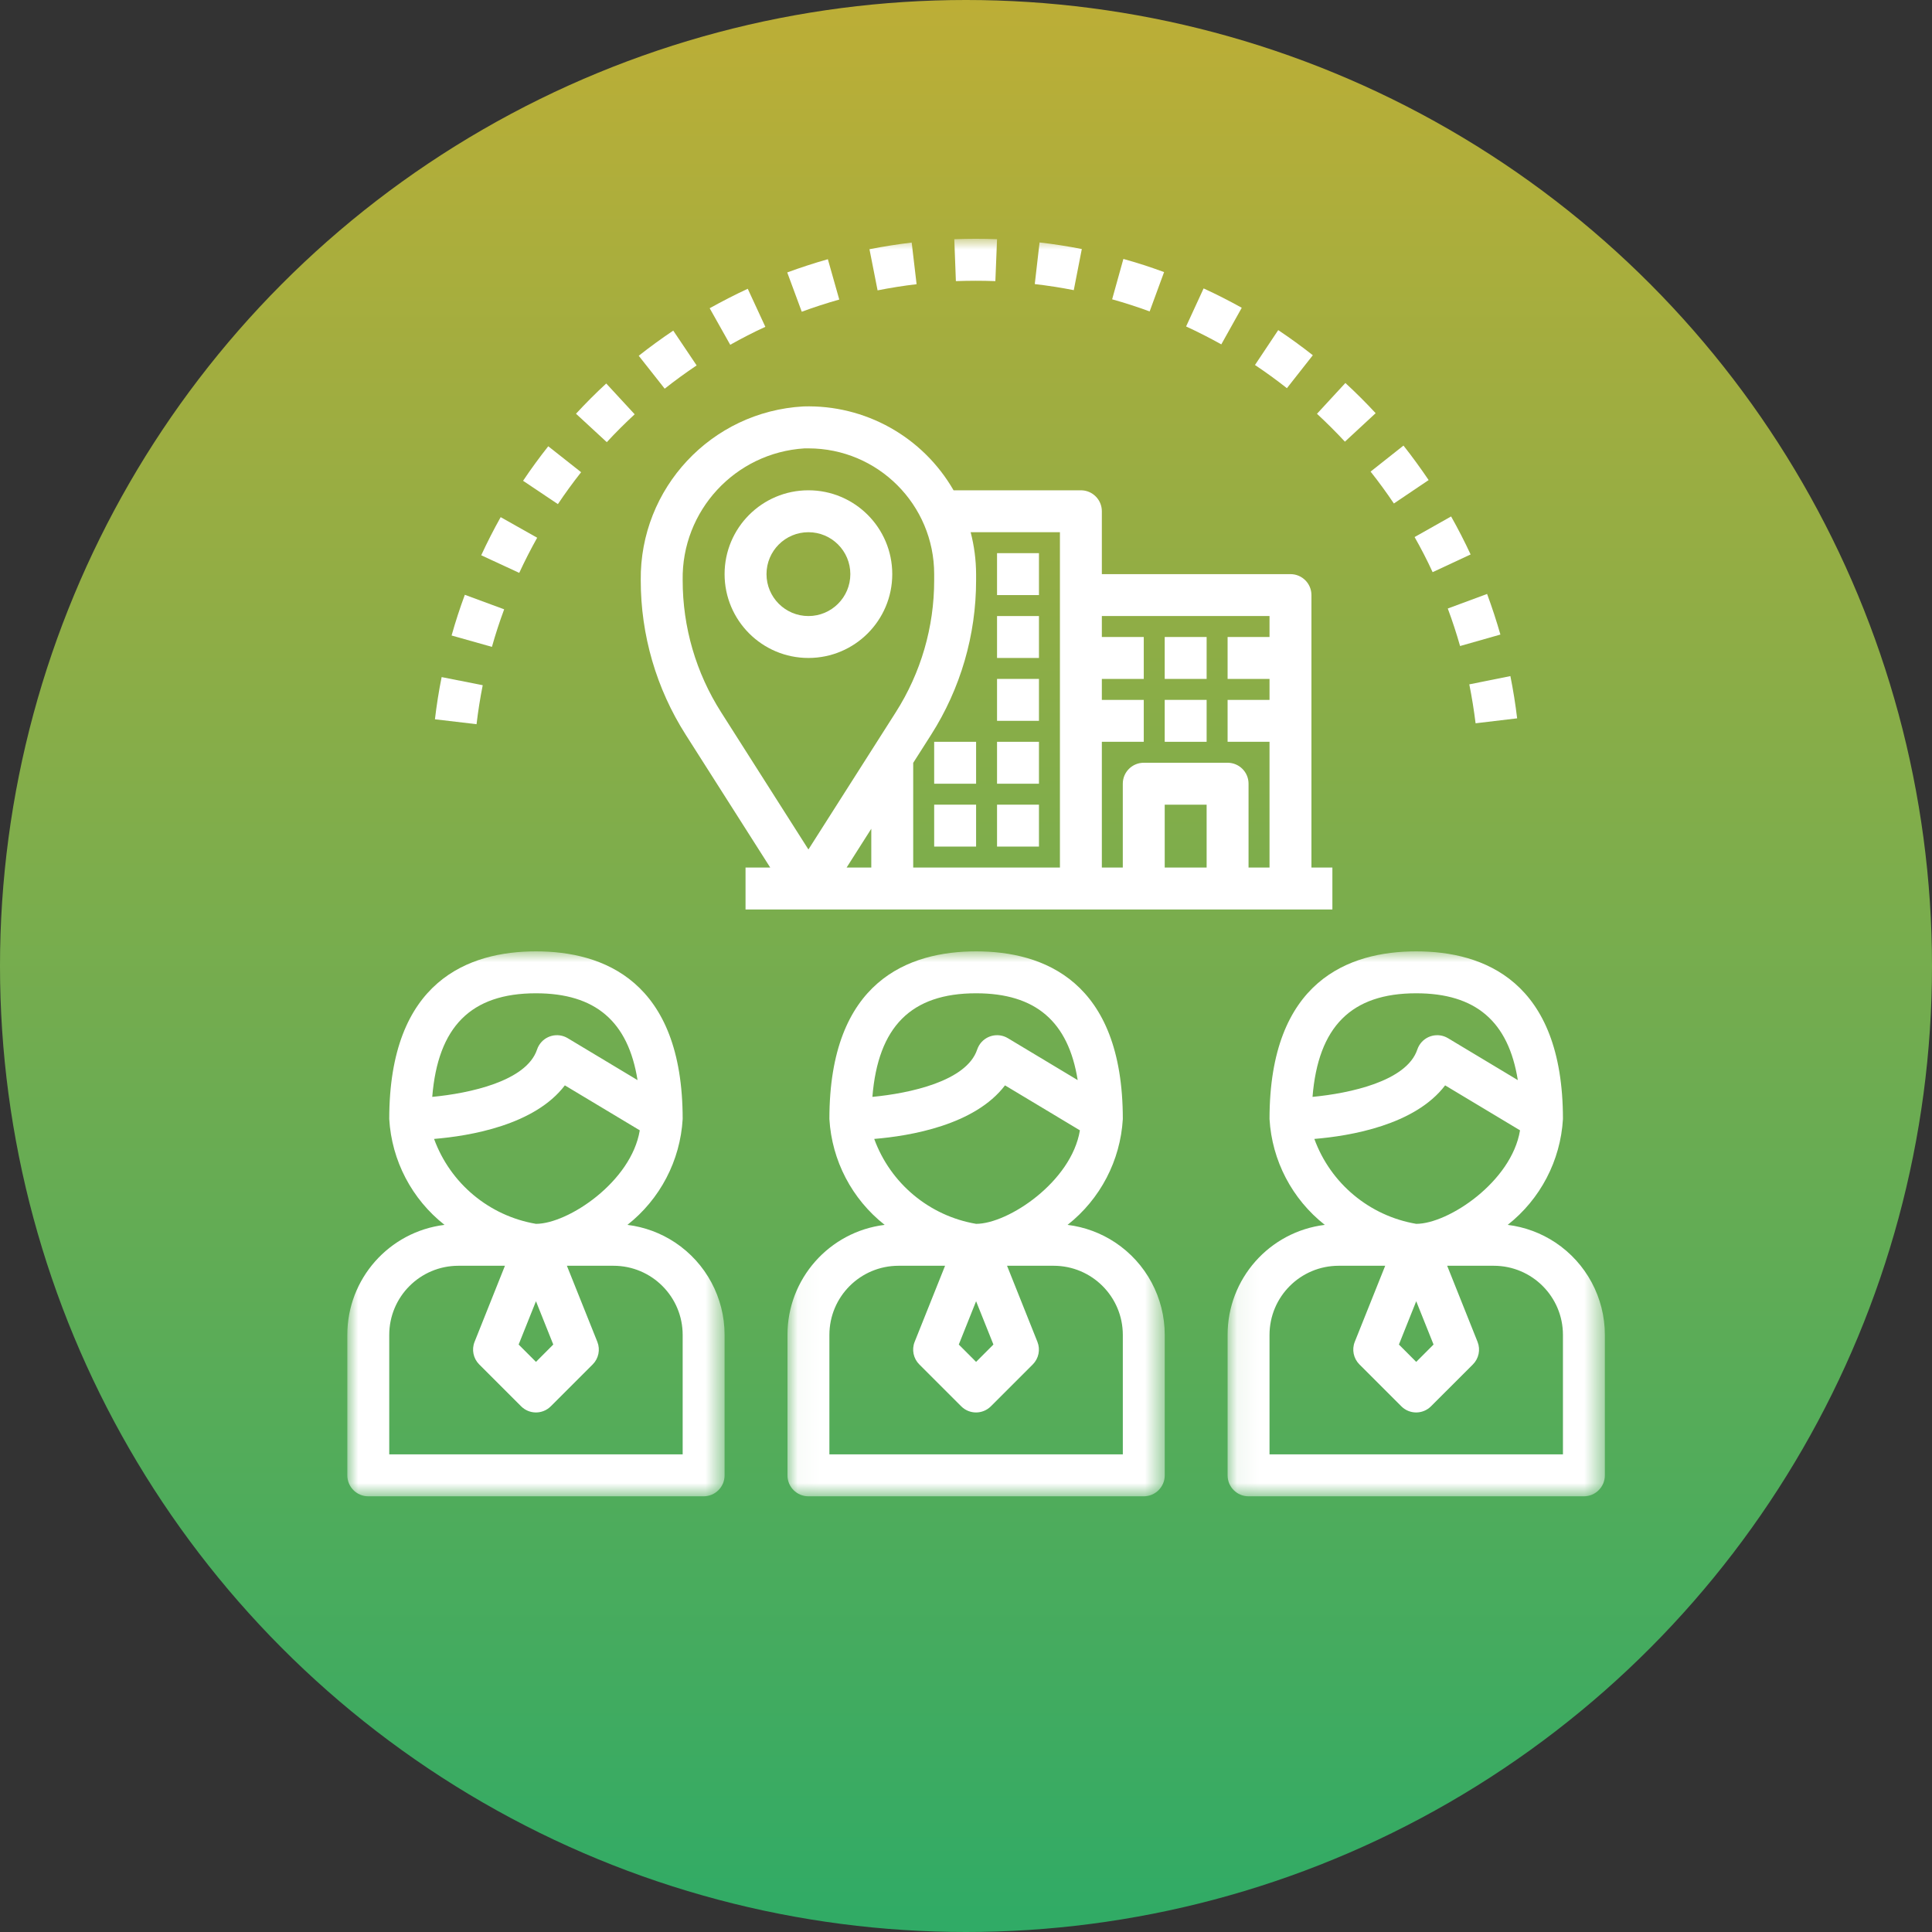 <?xml version="1.0" encoding="UTF-8" standalone="no"?>
<svg width="89px" height="89px" viewBox="0 0 89 89" version="1.1" xmlns="http://www.w3.org/2000/svg" xmlns:xlink="http://www.w3.org/1999/xlink">
    <rect x="0" y="0" width="89" height="89" fill="#333333" stroke="none"/>
    <!-- Generator: Sketch 50.2 (55047) - http://www.bohemiancoding.com/sketch -->
    <title>Group 24</title>
    <desc>Created with Sketch.</desc>
    <defs>
        <linearGradient x1="50%" y1="0%" x2="50%" y2="100%" id="linearGradient-1">
            <stop stop-color="#BDAE36" offset="0%"></stop>
            <stop stop-color="#2FAB66" offset="100%"></stop>
        </linearGradient>
        <polygon id="path-2" points="1.38506233e-05 0.004 17.379 0.004 17.379 25.107 1.38506233e-05 25.107"></polygon>
        <polygon id="path-4" points="0.034 0.004 17.413 0.004 17.413 25.107 0.034 25.107"></polygon>
        <polygon id="path-6" points="0.068 0.004 17.447 0.004 17.447 25.107 0.068 25.107"></polygon>
        <polygon id="path-8" points="0 57.93 57.93 57.93 57.93 0 0 0"></polygon>
    </defs>
    <g id="Page-1" stroke="none" stroke-width="1" fill="none" fill-rule="evenodd">
        <g id="Home-Copy-9" transform="translate(-163, -8830)">
            <g id="Group-24" transform="translate(163, 8830)">
                <circle id="Oval-2-Copy-9" fill="url(#linearGradient-1)" cx="44.5" cy="44.5" r="44.5"></circle>
                <g id="icon-11" transform="translate(16, 11)">
                    <g id="Group-3" stroke-width="1" fill-rule="evenodd" transform="translate(0, 32.822)">
                        <mask id="mask-3" fill="white">
                            <use xlink:href="#path-2"></use>
                        </mask>
                        <g id="Clip-2"></g>
                        <path d="M15.448,23.176 L1.931,23.176 L1.931,17.673 C1.931,15.913 3.357,14.487 5.117,14.487 L7.261,14.487 L5.862,17.991 C5.718,18.349 5.803,18.759 6.076,19.032 L8.007,20.962 C8.384,21.339 8.995,21.339 9.372,20.962 L11.303,19.032 C11.576,18.759 11.66,18.349 11.517,17.991 L10.115,14.487 L12.262,14.487 C14.021,14.487 15.448,15.913 15.448,17.673 L15.448,23.176 Z M9.487,18.115 L8.69,18.915 L7.892,18.116 L8.69,16.121 L9.487,18.115 Z M3.996,8.644 C5.649,8.508 8.631,8.007 10.021,6.177 L13.472,8.248 C13.084,10.612 10.172,12.556 8.69,12.556 C6.536,12.189 4.745,10.696 3.996,8.644 Z M3.912,6.707 C4.174,3.471 5.696,1.935 8.69,1.935 C11.43,1.935 12.938,3.231 13.369,5.935 L10.152,4.003 C9.695,3.729 9.102,3.878 8.828,4.335 C8.791,4.395 8.762,4.459 8.74,4.526 C8.251,5.991 5.613,6.546 3.912,6.707 Z M15.099,13.416 C14.44,12.978 13.688,12.7 12.903,12.603 C14.41,11.417 15.336,9.643 15.448,7.728 C15.448,1.345 11.772,0.004 8.69,0.004 C5.607,0.004 1.931,1.345 1.931,7.728 C2.043,9.643 2.97,11.417 4.477,12.603 C1.918,12.919 -0.004,15.094 1.94630872e-05,17.673 L1.94630872e-05,24.142 C1.94630872e-05,24.675 0.432,25.107 0.965,25.107 L16.413,25.107 C16.947,25.107 17.379,24.675 17.379,24.142 L17.379,17.673 C17.38,15.962 16.524,14.364 15.099,13.416 Z" id="Fill-1" fill="#FFFFFF" mask="url(#mask-3)"></path>
                    </g>
                    <g id="Group-6" stroke-width="1" fill-rule="evenodd" transform="translate(20.242, 32.822)">
                        <mask id="mask-5" fill="white">
                            <use xlink:href="#path-4"></use>
                        </mask>
                        <g id="Clip-5"></g>
                        <path d="M15.482,23.176 L1.965,23.176 L1.965,17.673 C1.965,15.913 3.391,14.487 5.151,14.487 L7.294,14.487 L5.893,17.991 C5.749,18.349 5.834,18.759 6.107,19.032 L8.038,20.962 C8.415,21.339 9.026,21.339 9.403,20.962 L11.334,19.032 C11.607,18.759 11.691,18.349 11.548,17.991 L10.149,14.487 L12.296,14.487 C14.055,14.487 15.482,15.913 15.482,17.673 L15.482,23.176 Z M9.521,18.115 L8.723,18.915 L7.926,18.116 L8.723,16.121 L9.521,18.115 Z M4.03,8.644 C5.683,8.508 8.664,8.007 10.055,6.177 L13.505,8.248 C13.118,10.612 10.205,12.556 8.723,12.556 C6.57,12.189 4.779,10.696 4.03,8.644 Z M3.946,6.707 C4.208,3.471 5.73,1.935 8.723,1.935 C11.463,1.935 12.972,3.231 13.403,5.935 L10.186,4.003 C9.729,3.729 9.136,3.878 8.861,4.335 C8.825,4.395 8.796,4.459 8.773,4.526 C8.285,5.991 5.647,6.546 3.946,6.707 Z M15.133,13.416 C14.474,12.978 13.722,12.7 12.937,12.603 C14.443,11.417 15.37,9.643 15.482,7.728 C15.482,1.345 11.806,0.004 8.723,0.004 C5.64,0.004 1.965,1.345 1.965,7.728 C2.077,9.643 3.004,11.417 4.511,12.603 C1.952,12.919 0.03,15.094 0.034,17.673 L0.034,24.142 C0.034,24.675 0.466,25.107 0.999,25.107 L16.447,25.107 C16.98,25.107 17.413,24.675 17.413,24.142 L17.413,17.673 C17.414,15.962 16.558,14.364 15.133,13.416 Z" id="Fill-4" fill="#FFFFFF" mask="url(#mask-5)"></path>
                    </g>
                    <g id="Group-9" stroke-width="1" fill-rule="evenodd" transform="translate(40.483, 32.822)">
                        <mask id="mask-7" fill="white">
                            <use xlink:href="#path-6"></use>
                        </mask>
                        <g id="Clip-8"></g>
                        <path d="M15.516,23.176 L1.999,23.176 L1.999,17.673 C1.999,15.913 3.425,14.487 5.185,14.487 L7.328,14.487 L5.926,17.991 C5.783,18.349 5.868,18.759 6.141,19.032 L8.072,20.962 C8.449,21.339 9.06,21.339 9.437,20.962 L11.368,19.032 C11.641,18.759 11.725,18.349 11.582,17.991 L10.183,14.487 L12.33,14.487 C14.089,14.487 15.516,15.913 15.516,17.673 L15.516,23.176 Z M9.555,18.115 L8.757,18.915 L7.96,18.116 L8.757,16.121 L9.555,18.115 Z M4.064,8.644 C5.717,8.508 8.698,8.007 10.089,6.177 L13.539,8.248 C13.152,10.612 10.239,12.556 8.757,12.556 C6.604,12.189 4.812,10.696 4.064,8.644 Z M3.98,6.707 C4.242,3.471 5.764,1.935 8.757,1.935 C11.497,1.935 13.005,3.231 13.437,5.935 L10.22,4.003 C9.763,3.729 9.17,3.878 8.895,4.335 C8.859,4.395 8.83,4.459 8.807,4.526 C8.319,5.991 5.681,6.546 3.98,6.707 Z M15.167,13.416 C14.508,12.978 13.756,12.7 12.971,12.603 C14.477,11.417 15.404,9.643 15.516,7.728 C15.516,1.345 11.84,0.004 8.757,0.004 C5.674,0.004 1.999,1.345 1.999,7.728 C2.111,9.643 3.038,11.417 4.545,12.603 C1.985,12.919 0.064,15.094 0.068,17.673 L0.068,24.142 C0.068,24.675 0.5,25.107 1.033,25.107 L16.481,25.107 C17.014,25.107 17.447,24.675 17.447,24.142 L17.447,17.673 C17.448,15.962 16.592,14.364 15.167,13.416 Z" id="Fill-7" fill="#FFFFFF" mask="url(#mask-7)"></path>
                    </g>
                    <path d="M42.482,18.344 L40.551,18.344 L40.551,20.275 L42.482,20.275 L42.482,21.241 L40.551,21.241 L40.551,23.172 L42.482,23.172 L42.482,28.965 L41.516,28.965 L41.516,25.102 C41.516,24.569 41.084,24.137 40.551,24.137 L36.689,24.137 C36.156,24.137 35.723,24.569 35.723,25.102 L35.723,28.965 L34.758,28.965 L34.758,23.172 L36.689,23.172 L36.689,21.241 L34.758,21.241 L34.758,20.275 L36.689,20.275 L36.689,18.344 L34.758,18.344 L34.758,17.379 L42.482,17.379 L42.482,18.344 Z M37.654,28.965 L39.585,28.965 L39.585,26.068 L37.654,26.068 L37.654,28.965 Z M32.827,28.965 L26.068,28.965 L26.068,24.142 L26.893,22.847 C28.248,20.721 28.967,18.252 28.965,15.731 L28.965,15.448 C28.963,14.796 28.878,14.147 28.714,13.517 L32.827,13.517 L32.827,28.965 Z M21.241,28.132 L17.219,21.81 C16.061,19.994 15.447,17.885 15.448,15.731 C15.393,12.53 17.867,9.853 21.062,9.655 L21.241,9.655 C24.44,9.655 27.034,12.248 27.034,15.448 L27.034,15.731 C27.036,17.886 26.422,19.997 25.263,21.814 L21.241,28.132 Z M24.137,28.965 L23,28.965 L24.137,27.177 L24.137,28.965 Z M44.413,28.965 L44.413,16.413 C44.413,15.88 43.981,15.448 43.447,15.448 L34.758,15.448 L34.758,12.551 C34.758,12.018 34.326,11.586 33.792,11.586 L27.927,11.586 C26.509,9.119 23.848,7.634 21.004,7.723 C16.769,7.961 13.47,11.489 13.517,15.731 C13.515,18.252 14.234,20.721 15.589,22.847 L19.482,28.965 L18.344,28.965 L18.344,30.896 L45.378,30.896 L45.378,28.965 L44.413,28.965 Z" id="Fill-10" fill="#FFFFFF" fill-rule="evenodd"></path>
                    <mask id="mask-9" fill="white">
                        <use xlink:href="#path-8"></use>
                    </mask>
                    <g id="Clip-13"></g>
                    <polygon id="Fill-12" fill="#FFFFFF" fill-rule="evenodd" mask="url(#mask-9)" points="29.93 16.413 31.861 16.413 31.861 14.482 29.93 14.482"></polygon>
                    <polygon id="Fill-14" fill="#FFFFFF" fill-rule="evenodd" mask="url(#mask-9)" points="37.654 20.275 39.585 20.275 39.585 18.344 37.654 18.344"></polygon>
                    <polygon id="Fill-15" fill="#FFFFFF" fill-rule="evenodd" mask="url(#mask-9)" points="37.654 23.172 39.585 23.172 39.585 21.241 37.654 21.241"></polygon>
                    <polygon id="Fill-16" fill="#FFFFFF" fill-rule="evenodd" mask="url(#mask-9)" points="29.93 19.31 31.861 19.31 31.861 17.379 29.93 17.379"></polygon>
                    <polygon id="Fill-17" fill="#FFFFFF" fill-rule="evenodd" mask="url(#mask-9)" points="29.93 22.206 31.861 22.206 31.861 20.275 29.93 20.275"></polygon>
                    <polygon id="Fill-18" fill="#FFFFFF" fill-rule="evenodd" mask="url(#mask-9)" points="27.034 25.103 28.965 25.103 28.965 23.172 27.034 23.172"></polygon>
                    <polygon id="Fill-19" fill="#FFFFFF" fill-rule="evenodd" mask="url(#mask-9)" points="29.93 25.103 31.861 25.103 31.861 23.172 29.93 23.172"></polygon>
                    <polygon id="Fill-20" fill="#FFFFFF" fill-rule="evenodd" mask="url(#mask-9)" points="27.034 27.999 28.965 27.999 28.965 26.068 27.034 26.068"></polygon>
                    <polygon id="Fill-21" fill="#FFFFFF" fill-rule="evenodd" mask="url(#mask-9)" points="29.93 27.999 31.861 27.999 31.861 26.068 29.93 26.068"></polygon>
                    <path d="M53.578,20.145 L51.685,20.526 C51.804,21.116 51.9,21.719 51.975,22.319 L53.889,22.091 C53.811,21.44 53.707,20.786 53.578,20.145" id="Fill-22" fill="#FFFFFF" fill-rule="evenodd" mask="url(#mask-9)"></path>
                    <path d="M4.345,20.191 C4.214,20.836 4.112,21.49 4.036,22.135 L5.953,22.361 C6.023,21.766 6.119,21.161 6.237,20.565 L4.345,20.191 Z" id="Fill-23" fill="#FFFFFF" fill-rule="evenodd" mask="url(#mask-9)"></path>
                    <path d="M50.847,12.791 L49.165,13.74 C49.462,14.264 49.744,14.807 49.995,15.357 L51.746,14.542 C51.47,13.948 51.167,13.359 50.847,12.791" id="Fill-24" fill="#FFFFFF" fill-rule="evenodd" mask="url(#mask-9)"></path>
                    <path d="M48.653,9.526 L47.138,10.725 C47.511,11.195 47.872,11.691 48.211,12.194 L49.812,11.115 C49.445,10.571 49.055,10.036 48.653,9.526" id="Fill-25" fill="#FFFFFF" fill-rule="evenodd" mask="url(#mask-9)"></path>
                    <path d="M9.256,9.558 C8.85,10.07 8.46,10.606 8.096,11.148 L9.7,12.223 C10.035,11.722 10.396,11.227 10.77,10.753 L9.256,9.558 Z" id="Fill-26" fill="#FFFFFF" fill-rule="evenodd" mask="url(#mask-9)"></path>
                    <path d="M45.977,6.643 L44.668,8.062 C45.115,8.476 45.548,8.907 45.955,9.346 L47.371,8.034 C46.931,7.558 46.462,7.09 45.977,6.643" id="Fill-27" fill="#FFFFFF" fill-rule="evenodd" mask="url(#mask-9)"></path>
                    <path d="M7.064,12.823 C6.746,13.39 6.444,13.981 6.168,14.579 L7.919,15.39 C8.175,14.837 8.454,14.292 8.746,13.771 L7.064,12.823 Z" id="Fill-28" fill="#FFFFFF" fill-rule="evenodd" mask="url(#mask-9)"></path>
                    <path d="M5.413,16.4 C5.184,17.018 4.979,17.649 4.803,18.275 L6.661,18.799 C6.824,18.219 7.013,17.64 7.225,17.069 L5.413,16.4 Z" id="Fill-29" fill="#FFFFFF" fill-rule="evenodd" mask="url(#mask-9)"></path>
                    <path d="M11.927,6.666 C11.444,7.11 10.979,7.578 10.534,8.059 L11.953,9.369 C12.358,8.927 12.795,8.496 13.237,8.085 L11.927,6.666 Z" id="Fill-30" fill="#FFFFFF" fill-rule="evenodd" mask="url(#mask-9)"></path>
                    <path d="M52.505,16.361 L50.694,17.032 C50.906,17.601 51.096,18.182 51.26,18.76 L53.118,18.232 C52.939,17.605 52.732,16.977 52.505,16.361" id="Fill-31" fill="#FFFFFF" fill-rule="evenodd" mask="url(#mask-9)"></path>
                    <path d="M22.136,0.941 C21.503,1.121 20.872,1.327 20.265,1.55 L20.934,3.36 C21.495,3.154 22.077,2.965 22.662,2.799 L22.136,0.941 Z" id="Fill-32" fill="#FFFFFF" fill-rule="evenodd" mask="url(#mask-9)"></path>
                    <path d="M25.998,0.174 C25.353,0.251 24.698,0.354 24.053,0.48 L24.427,2.376 C25.024,2.258 25.628,2.161 26.224,2.092 L25.998,0.174 Z" id="Fill-33" fill="#FFFFFF" fill-rule="evenodd" mask="url(#mask-9)"></path>
                    <path d="M27.961,0.019 L28.034,1.95 C28.637,1.929 29.251,1.927 29.853,1.95 L29.93,0.019 C29.277,-0.007 28.614,-0.005 27.961,0.019" id="Fill-34" fill="#FFFFFF" fill-rule="evenodd" mask="url(#mask-9)"></path>
                    <path d="M18.446,2.303 C17.854,2.576 17.263,2.883 16.692,3.199 L17.639,4.883 C18.166,4.587 18.709,4.304 19.257,4.056 L18.446,2.303 Z" id="Fill-35" fill="#FFFFFF" fill-rule="evenodd" mask="url(#mask-9)"></path>
                    <path d="M31.889,0.169 L31.668,2.086 C32.262,2.155 32.866,2.249 33.465,2.366 L33.835,0.471 C33.187,0.344 32.537,0.243 31.889,0.169" id="Fill-36" fill="#FFFFFF" fill-rule="evenodd" mask="url(#mask-9)"></path>
                    <path d="M42.883,4.207 L41.812,5.814 C42.31,6.146 42.804,6.505 43.283,6.882 L44.477,5.364 C43.958,4.956 43.422,4.566 42.883,4.207" id="Fill-37" fill="#FFFFFF" fill-rule="evenodd" mask="url(#mask-9)"></path>
                    <path d="M35.75,0.928 L35.232,2.788 C35.811,2.95 36.391,3.137 36.96,3.346 L37.625,1.534 C37.011,1.307 36.381,1.104 35.75,0.928" id="Fill-38" fill="#FFFFFF" fill-rule="evenodd" mask="url(#mask-9)"></path>
                    <path d="M15.014,4.23 C14.468,4.598 13.932,4.987 13.424,5.389 L14.62,6.905 C15.089,6.534 15.585,6.174 16.091,5.833 L15.014,4.23 Z" id="Fill-39" fill="#FFFFFF" fill-rule="evenodd" mask="url(#mask-9)"></path>
                    <path d="M39.446,2.286 L38.639,4.039 C39.185,4.291 39.731,4.569 40.261,4.864 L41.203,3.178 C40.629,2.859 40.039,2.558 39.446,2.286" id="Fill-40" fill="#FFFFFF" fill-rule="evenodd" mask="url(#mask-9)"></path>
                    <path d="M21.241,17.379 C20.174,17.379 19.31,16.514 19.31,15.448 C19.31,14.381 20.174,13.517 21.241,13.517 C22.307,13.517 23.172,14.381 23.172,15.448 C23.172,16.514 22.307,17.379 21.241,17.379 M21.241,11.586 C19.108,11.586 17.379,13.315 17.379,15.448 C17.379,17.58 19.108,19.31 21.241,19.31 C23.374,19.31 25.103,17.58 25.103,15.448 C25.103,13.315 23.374,11.586 21.241,11.586" id="Fill-41" fill="#FFFFFF" fill-rule="evenodd" mask="url(#mask-9)"></path>
                </g>
            </g>
        </g>
    </g>
</svg>